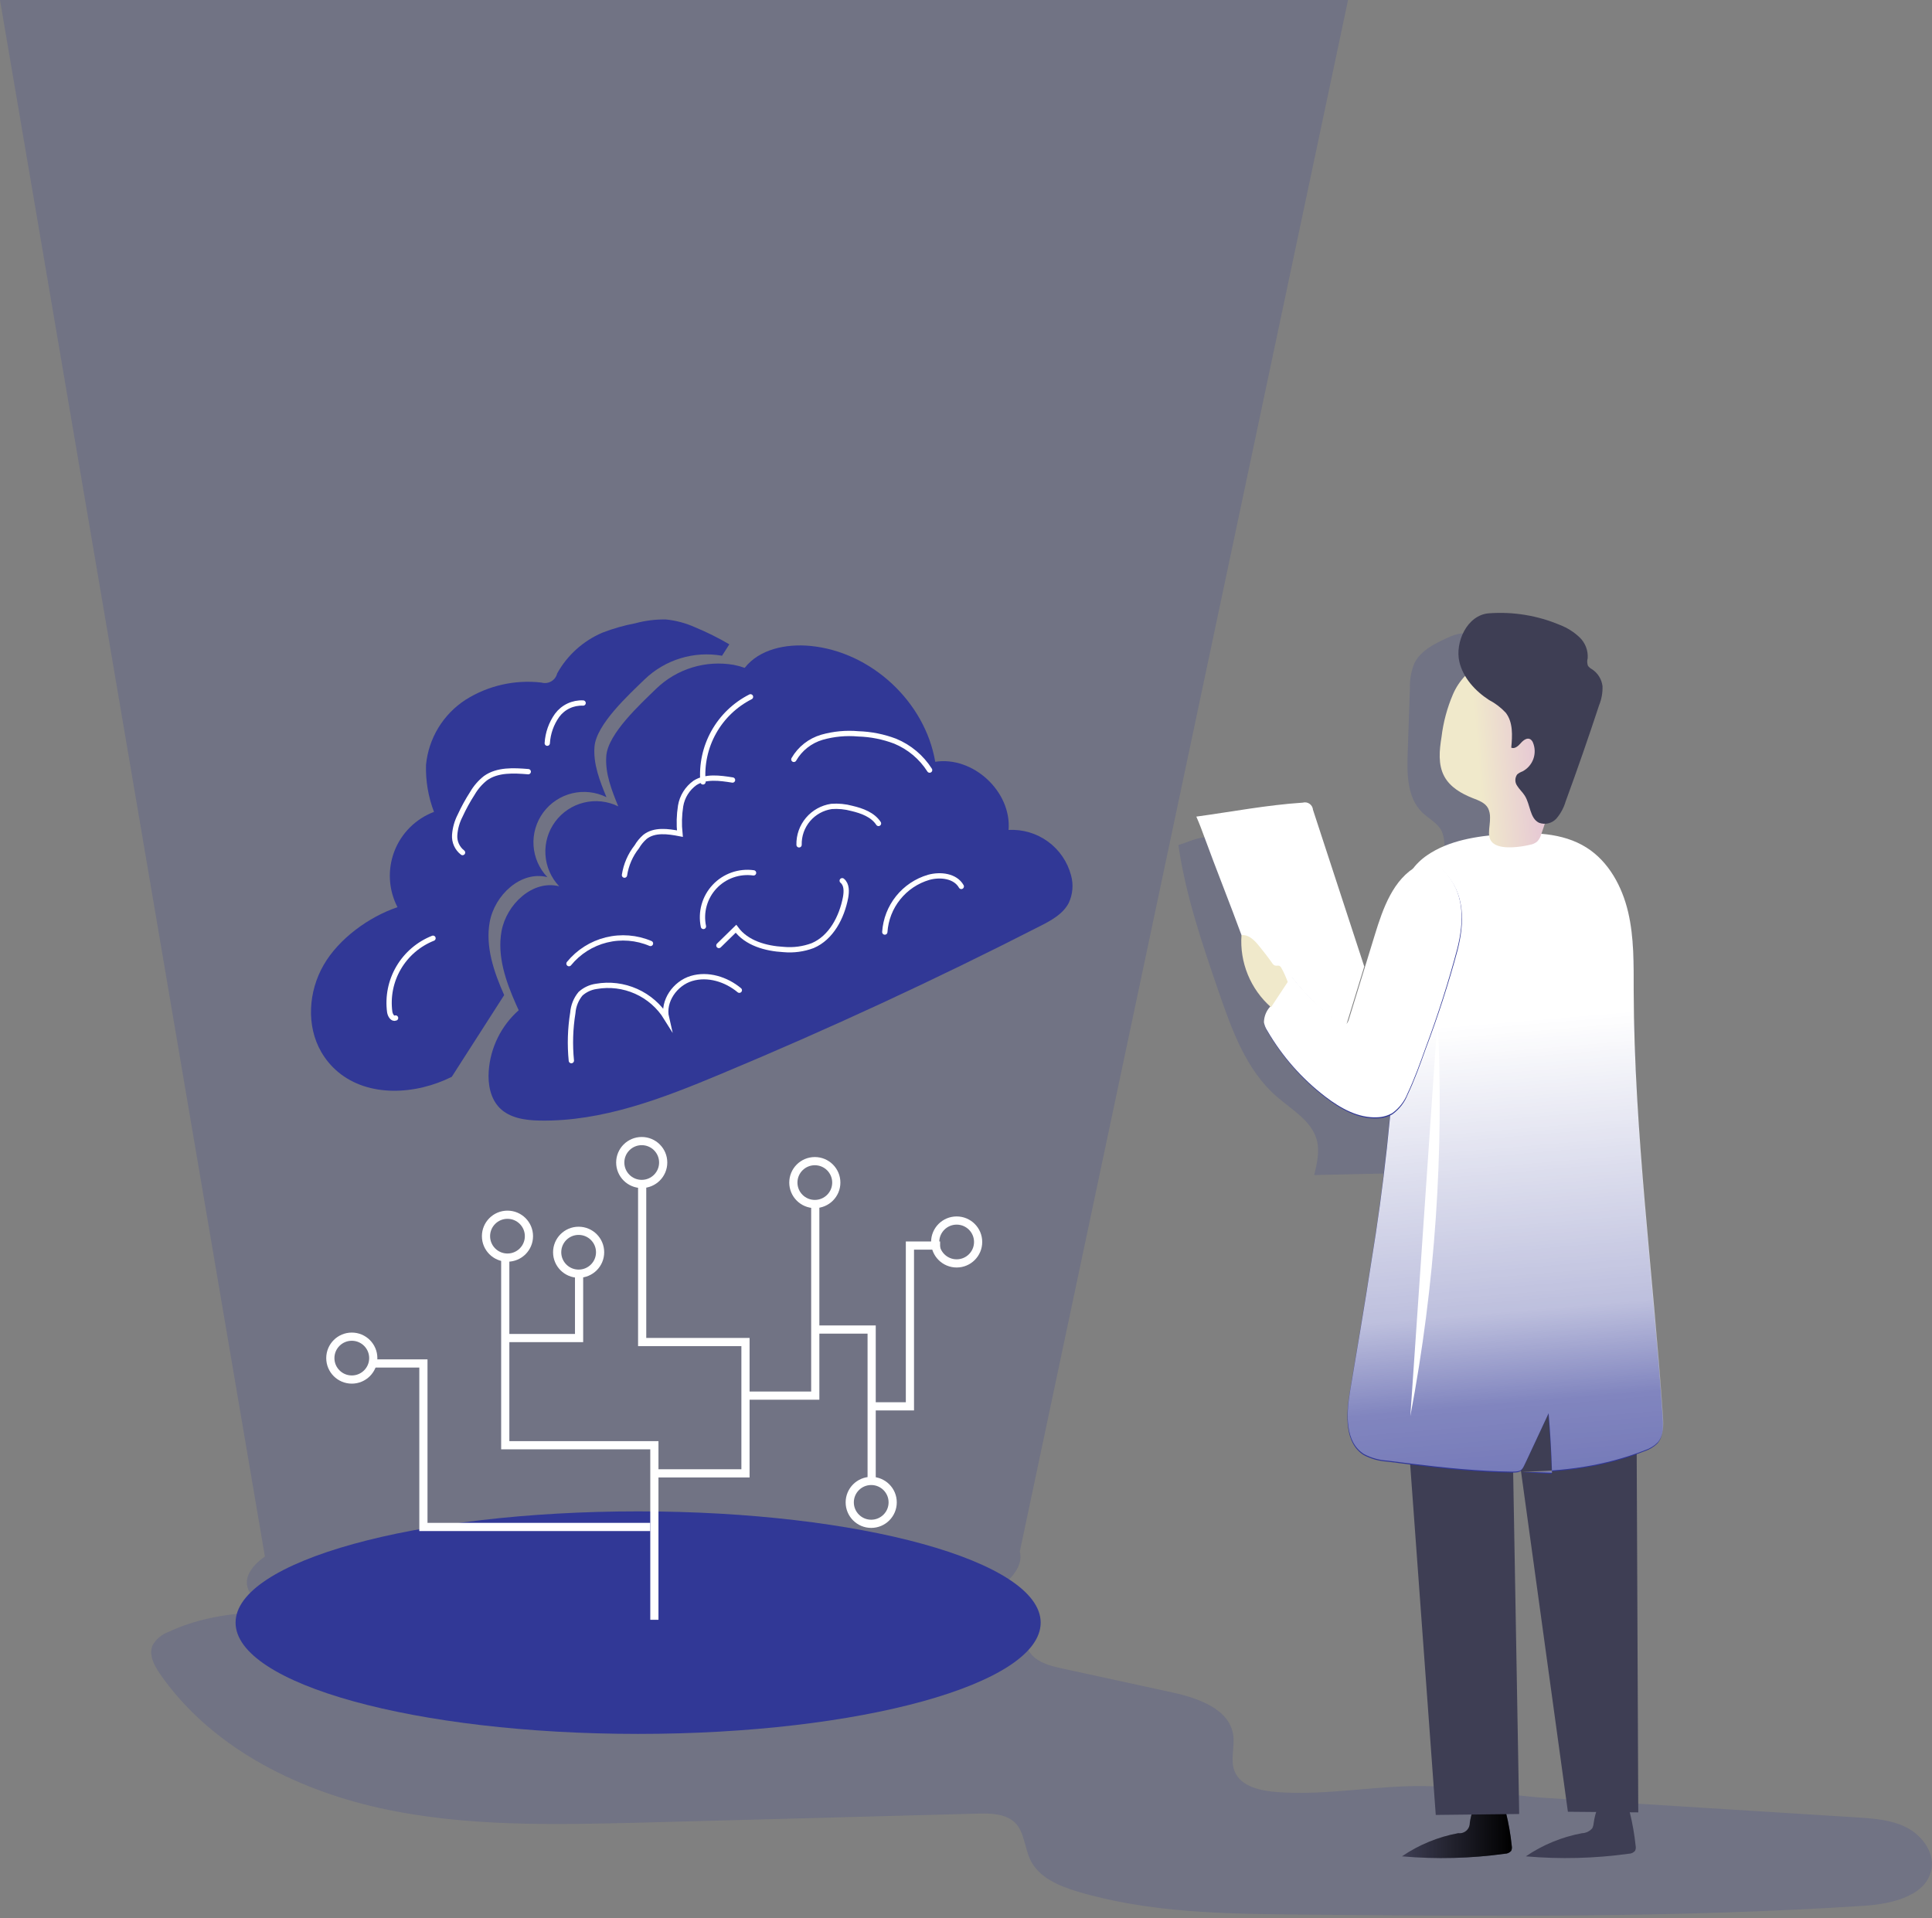 <svg width="708" height="703" viewBox="0 0 708 703" fill="none" xmlns="http://www.w3.org/2000/svg">
<rect x="0" y="0" width="708" height="703" fill="#808080" stroke="none"/>
<path opacity="0.18" d="M373.709 568.631L494 0H0L97.082 570.456C97.082 570.456 46.498 602.017 224.943 603.949C347.356 605.264 377.114 580.842 373.709 568.631Z" fill="#313896"/>
<path opacity="0.18" d="M468.388 656.79C462.144 656.357 454.726 654.861 452.416 649.113C450.738 644.933 452.597 640.104 451.893 635.707C450.431 626.265 439.061 622.319 429.605 620.246L389.359 611.489C385.19 610.57 380.715 609.489 377.935 606.281C375.968 603.993 375.174 600.876 373.658 598.317C367.36 587.415 351.767 587.289 339.098 588.388C267.938 594.559 196.427 595.642 125.112 591.632C103.672 590.424 81.131 588.947 61.749 598.065C59.308 598.943 57.256 600.653 55.955 602.894C54.403 606.335 56.443 610.264 58.59 613.381C76.746 639.653 107.408 655.51 138.864 662.538C170.321 669.565 202.968 668.736 235.218 667.943L358.246 664.646C363.119 664.502 368.587 664.646 372.016 668.016C375.445 671.385 375.445 677.332 377.701 681.836C380.841 688.125 388.114 691.188 394.936 693.225C421.267 701.081 449.24 701.387 476.762 701.64C545.594 702.27 614.516 702.883 683.222 698.414C693.437 697.747 706.304 694.684 707.838 684.701C708.777 678.557 704.229 672.61 698.688 669.745C693.148 666.88 686.579 666.43 680.28 666.033L566.709 658.916C552.271 658.015 537.689 654.916 523.504 654.591C505.132 654.087 487.049 658.087 468.388 656.79Z" fill="#313896"/>
<path d="M553.995 676.485C554.116 677.091 554.046 677.721 553.796 678.287C553.512 678.617 553.161 678.883 552.766 679.066C552.37 679.25 551.94 679.346 551.504 679.35C538.995 681.082 526.33 681.402 513.75 680.305C519.966 676.074 526.998 673.184 534.395 671.818C534.928 671.888 535.47 671.842 535.984 671.684C536.498 671.526 536.971 671.259 537.372 670.902C537.773 670.544 538.092 670.104 538.307 669.612C538.522 669.121 538.628 668.588 538.619 668.052C538.893 666.156 539.371 664.295 540.044 662.502C540.161 662.073 540.415 661.693 540.766 661.421C541.141 661.259 541.553 661.203 541.957 661.258L548.49 661.601C551.089 661.763 551.197 661.601 551.847 664.177C552.856 668.223 553.574 672.336 553.995 676.485Z" fill="#3E3E54"/>
<path d="M599.401 676.485C599.525 677.093 599.449 677.725 599.185 678.286C598.901 678.617 598.55 678.883 598.154 679.066C597.759 679.25 597.329 679.346 596.893 679.35C584.39 681.082 571.731 681.402 559.156 680.305C565.373 676.074 572.404 673.184 579.802 671.818C580.511 671.791 581.206 671.617 581.843 671.307C582.48 670.996 583.045 670.557 583.502 670.016C583.797 669.405 583.974 668.745 584.025 668.07C584.291 666.172 584.769 664.311 585.451 662.52C585.562 662.088 585.816 661.707 586.173 661.438C586.541 661.276 586.947 661.219 587.346 661.276L593.879 661.619C596.496 661.781 596.586 661.619 597.254 664.195C598.253 668.237 598.971 672.344 599.401 676.485Z" fill="#3E3E54"/>
<path d="M553.995 676.485C554.116 677.091 554.046 677.721 553.796 678.287C553.512 678.617 553.161 678.883 552.766 679.066C552.37 679.25 551.94 679.346 551.504 679.35C538.995 681.082 526.33 681.402 513.75 680.305C519.966 676.074 526.998 673.184 534.395 671.818C534.928 671.888 535.47 671.842 535.984 671.684C536.498 671.526 536.971 671.259 537.372 670.902C537.773 670.544 538.092 670.104 538.307 669.612C538.522 669.121 538.628 668.588 538.619 668.052C538.893 666.156 539.371 664.295 540.044 662.502C540.161 662.073 540.415 661.693 540.766 661.421C541.141 661.259 541.553 661.203 541.957 661.258L548.49 661.601C551.089 661.763 551.197 661.601 551.847 664.177C552.856 668.223 553.574 672.336 553.995 676.485Z" fill="url(#paint0_linear)"/>
<path d="M599.401 676.485C599.525 677.093 599.449 677.725 599.185 678.286C598.901 678.617 598.55 678.883 598.154 679.066C597.759 679.25 597.329 679.346 596.893 679.35C584.39 681.082 571.731 681.402 559.156 680.305C565.373 676.074 572.404 673.184 579.802 671.818C580.511 671.791 581.206 671.617 581.843 671.307C582.48 670.996 583.045 670.557 583.502 670.016C583.797 669.405 583.974 668.745 584.025 668.07C584.291 666.172 584.769 664.311 585.451 662.52C585.562 662.088 585.816 661.707 586.173 661.438C586.541 661.276 586.947 661.219 587.346 661.276L593.879 661.619C596.496 661.781 596.586 661.619 597.254 664.195C598.253 668.237 598.971 672.344 599.401 676.485Z" fill="url(#paint1_linear)"/>
<path d="M510.88 455.983L526.148 665.132L556.72 664.79L554.085 515.23L574.569 663.961L600.358 664.195L599.383 440.756C599.383 440.756 570.959 388.158 510.88 455.983Z" fill="#3E3E54"/>
<path opacity="0.18" d="M431.833 309.684C434.486 328.136 440.586 345.921 446.65 363.562C451.469 377.545 456.72 392.212 467.91 401.907C473.414 406.7 480.543 410.646 482.528 417.674C483.683 421.89 482.636 426.377 481.607 430.629L519.128 429.782C520.304 429.866 521.481 429.636 522.539 429.116C523.675 428.261 524.479 427.038 524.812 425.656C527.718 417.385 527.538 408.412 527.989 399.654C529.072 378.031 534.684 355.759 549.357 339.902C551.37 338.064 553.017 335.864 554.211 333.415C554.973 330.938 555.206 328.33 554.897 325.757C553.766 302.008 553.513 278.246 554.139 254.473C554.268 253.07 554.121 251.656 553.706 250.31C553.217 249.266 552.559 248.31 551.757 247.481L540.929 234.868C540.316 234.057 539.565 233.362 538.709 232.814C536.236 231.372 533.096 232.543 530.479 233.733C525.697 235.913 520.553 238.436 518.279 243.157C517.111 246.075 516.564 249.205 516.673 252.346L515.861 276.168C515.59 283.772 515.699 292.295 521.095 297.647C523.495 299.989 526.78 301.557 528.314 304.53C529.294 306.914 529.563 309.53 529.09 312.062C528.585 316.57 527.574 321.007 526.076 325.289C524.465 329.683 522.597 333.979 520.481 338.154L498.824 383.203C498.301 384.248 497.471 385.491 496.316 385.275C495.637 385.054 495.073 384.575 494.746 383.941C480.019 362.318 471.988 336.352 455.331 316.135C452.732 312.981 449.104 308.639 445.026 307.323C440.496 305.81 436.417 308.35 431.833 309.684Z" fill="#313896"/>
<path d="M454.97 342.731C451.072 332.046 445.459 317.991 441.561 307.305C440.568 304.602 439.575 301.9 438.402 299.269C451.595 297.467 464.12 295.034 477.402 294.151C477.824 294.033 478.266 294.009 478.698 294.081C479.129 294.154 479.539 294.321 479.898 294.571C480.257 294.821 480.556 295.147 480.774 295.527C480.991 295.906 481.122 296.328 481.156 296.764L499.943 354.21L489.296 388.879L454.97 342.731Z" fill="white"/>
<path d="M557.532 539.61C572.98 539.61 588.212 537.538 602.56 531.88C604.346 531.309 605.976 530.335 607.324 529.033C609.616 526.492 609.526 522.654 609.291 519.248C605.772 467.263 598.734 415.457 598.571 363.363C598.571 353.741 598.734 344.011 596.55 334.641C594.366 325.271 589.457 316.135 581.318 310.981C572.457 305.359 561.25 305.269 550.782 306.044C541.055 306.783 530.93 308.278 522.899 313.774C504.491 326.388 512.414 359.669 511.584 378.644C510.07 406.991 506.997 435.234 502.38 463.244C499.925 479.029 497.236 494.778 494.601 510.527C493.23 518.69 492.797 528.907 499.781 533.267C502.443 534.659 505.372 535.47 508.371 535.646C520.499 537.214 532.663 538.727 544.881 539.376C547.931 539.538 550.981 539.646 554.031 539.682C557.785 539.682 557.64 539.015 559.265 535.682C561.984 529.88 564.697 524.071 567.404 518.257C568.017 525.465 568.439 532.751 568.667 540.115" fill="#313896"/>
<path d="M557.55 539.268C573.016 539.268 588.23 537.195 602.668 531.519C604.449 530.949 606.073 529.974 607.414 528.672C609.706 526.132 609.634 522.312 609.4 518.888C605.88 466.902 598.842 415.097 598.68 363.003C598.68 353.381 598.842 343.65 596.658 334.298C594.475 324.946 589.548 315.774 581.426 310.639C572.565 305.017 561.358 304.909 550.873 305.702C541.145 306.44 531.021 307.936 523.008 313.414C504.6 325.937 512.522 359.309 511.692 378.283C510.172 406.631 507.093 434.874 502.47 462.884C500.034 478.669 497.345 494.418 494.692 510.185C493.338 518.347 492.887 528.546 499.889 532.907C502.543 534.304 505.466 535.116 508.462 535.285C520.607 536.853 532.753 538.367 544.989 539.015C548.039 539.178 551.089 539.286 554.139 539.322C557.893 539.322 557.748 538.673 559.373 535.339C562.08 529.513 564.793 523.699 567.512 517.897C568.126 525.177 568.541 532.462 568.757 539.754" fill="url(#paint2_linear)"/>
<path d="M522.412 384.554C520.409 390.158 518.406 395.762 515.861 401.132C514.737 404.021 512.8 406.524 510.284 408.34C508.631 409.278 506.772 409.798 504.87 409.853C497.94 410.232 491.425 406.592 485.921 402.393C477.294 395.803 470.047 387.588 464.589 378.211C463.942 377.258 463.511 376.176 463.325 375.04C463.361 372.966 464.135 370.973 465.509 369.418L473.378 358.138C478.417 364.624 484.354 370.364 491.01 375.184C491.283 375.445 491.611 375.641 491.971 375.756C492.33 375.872 492.711 375.904 493.085 375.851C493.843 375.616 494.186 374.752 494.421 374.049L503.95 343.002C506.964 333.253 510.717 322.532 519.705 317.666C520.805 317.016 522.04 316.627 523.314 316.531C524.452 316.613 525.56 316.923 526.575 317.443C527.589 317.964 528.487 318.683 529.216 319.558C537.012 327.523 536.651 338.082 534.197 348.029C530.882 360.393 526.949 372.583 522.412 384.554Z" fill="#313896"/>
<path d="M522.358 384.14C520.355 389.744 518.351 395.348 515.807 400.717C514.683 403.607 512.746 406.11 510.23 407.925C508.547 408.875 506.658 409.4 504.726 409.457C497.814 409.817 491.299 406.177 485.794 401.979C477.164 395.393 469.916 387.176 464.462 377.797C463.821 376.846 463.385 375.772 463.181 374.643C463.219 372.562 464 370.562 465.383 369.003L473.251 357.741C478.282 364.231 484.22 369.965 490.884 374.77C491.151 375.033 491.476 375.23 491.833 375.345C492.191 375.461 492.57 375.492 492.941 375.436C493.717 375.202 494.06 374.337 494.294 373.634L503.823 342.587C506.819 332.821 510.573 322.099 519.579 317.252C520.671 316.585 521.91 316.196 523.188 316.117C524.325 316.191 525.435 316.496 526.45 317.014C527.464 317.531 528.363 318.25 529.089 319.126C536.886 327.091 536.525 337.65 534.052 347.596C530.771 359.966 526.868 372.162 522.358 384.14Z" fill="url(#paint3_linear)"/>
<path d="M546.036 299.629C546.07 298.455 545.829 297.289 545.332 296.223C544.267 294.187 541.867 293.34 539.737 292.511C535.55 290.872 531.381 288.457 529.27 284.511C526.942 280.204 527.465 274.961 528.259 270.095C528.905 264.696 530.321 259.417 532.464 254.419C534.641 249.383 538.544 245.288 543.473 242.868C549.573 240.165 556.774 241.175 562.91 243.751C565.256 244.619 567.386 245.984 569.154 247.752C572.764 251.662 573.07 257.482 572.89 262.78C572.409 277.408 569.688 291.877 564.823 305.684C564.558 306.701 564.044 307.636 563.325 308.404C562.541 309.043 561.6 309.459 560.6 309.612C557.225 310.405 550.981 311.306 547.786 309.432C544.339 307.431 546.144 303.251 546.036 299.629Z" fill="url(#paint4_linear)"/>
<path d="M534.81 242.58C536.2 248.436 540.604 253.229 545.639 256.509C547.941 257.711 550.023 259.295 551.793 261.194C554.518 264.69 554.229 269.591 553.814 274.006C555.059 274.564 556.377 273.411 557.279 272.366C558.182 271.321 559.589 270.222 560.78 270.906C561.233 271.207 561.581 271.642 561.773 272.15C562.565 274.067 562.611 276.21 561.904 278.16C561.196 280.11 559.785 281.725 557.947 282.691C557.24 282.945 556.581 283.317 555.998 283.79C555.554 284.404 555.316 285.142 555.316 285.898C555.316 286.655 555.554 287.393 555.998 288.007C556.792 289.304 557.983 290.313 558.777 291.611C560.835 294.854 560.582 299.863 563.975 301.521C565.085 301.938 566.296 302.007 567.446 301.721C568.597 301.435 569.633 300.806 570.418 299.917C571.94 298.108 573.071 296.004 573.738 293.737C578.021 282.048 582.106 270.3 585.992 258.491C586.907 256.258 587.338 253.857 587.256 251.446C587.102 250.205 586.683 249.013 586.026 247.949C585.368 246.886 584.489 245.976 583.448 245.283C582.841 244.977 582.316 244.533 581.914 243.986C581.594 243.093 581.563 242.122 581.823 241.211C581.917 239.801 581.701 238.389 581.189 237.072C580.678 235.755 579.884 234.566 578.864 233.588C576.808 231.628 574.385 230.091 571.735 229.066C563.503 225.578 554.557 224.102 545.639 224.759C537.626 225.354 533.114 235.408 534.81 242.58Z" fill="#3E3E54"/>
<path d="M526.816 373.004C529.282 421.879 525.932 470.873 516.835 518.96L526.816 373.004Z" fill="white"/>
<path d="M519.561 467.749C520.111 472.059 519.86 476.432 518.821 480.651C517.764 484.894 515.198 488.608 511.602 491.102C509.472 492.472 506.494 493.192 504.383 491.661C503.093 490.436 502.259 488.809 502.019 487.048C501.135 483.619 500.74 480.082 500.846 476.543C501.008 473.858 502.073 466.758 505.321 466.037C506.191 466.105 507.05 466.268 507.884 466.524C509.165 466.686 510.465 466.794 511.746 466.938L519.561 467.749Z" fill="url(#paint5_linear)"/>
<path d="M465.78 369.13C462.066 365.855 459.158 361.77 457.28 357.192C455.402 352.614 454.606 347.666 454.952 342.731C457.424 342.389 459.536 344.407 461.124 346.335C462.712 348.263 464.553 350.606 466.123 352.84C466.352 353.278 466.72 353.626 467.17 353.831C467.765 354.029 468.487 353.723 468.974 354.029C469.263 354.225 469.489 354.501 469.624 354.822C470.514 356.442 471.274 358.129 471.898 359.868" fill="url(#paint6_linear)"/>
<path d="M391.669 330.875C389.576 334.947 385.281 337.289 381.202 339.362C342.834 358.979 303.731 377.094 263.895 393.708C242.78 402.537 220.762 411.06 197.861 410.664C192.573 410.574 186.852 409.799 183.116 406.051C179.723 402.609 178.767 397.42 179.091 392.591C179.68 383.987 183.627 375.958 190.082 370.229L189.09 368.048C185.318 359.543 182.159 350.389 183.784 341.29C185.588 331.415 195.19 322.333 204.917 324.802C201.929 321.651 200.146 317.55 199.881 313.218C199.616 308.887 200.886 304.6 203.468 301.109C206.05 297.618 209.78 295.145 214.004 294.124C218.228 293.102 222.678 293.596 226.574 295.521C224.155 289.592 221.683 283.376 222.188 276.997C222.82 268.834 234.713 258.005 240.524 252.346C244.237 248.77 248.744 246.119 253.677 244.61C258.61 243.101 263.83 242.776 268.912 243.661C270.269 243.92 271.603 244.287 272.901 244.76C278.315 237.841 288.115 235.895 296.886 236.706C319.192 238.796 338.972 257.122 342.725 279.177C356.622 277.033 370.735 290.133 369.598 304.152C374.764 303.87 379.869 305.381 384.047 308.429C388.224 311.477 391.217 315.874 392.518 320.874C393.421 324.203 393.121 327.744 391.669 330.875Z" fill="#313896"/>
<path d="M340.668 282.222C337.649 277.477 333.238 273.777 328.035 271.627C323.717 269.986 319.154 269.079 314.536 268.942C310.057 268.54 305.543 268.961 301.217 270.186C296.864 271.463 293.173 274.367 290.912 278.294" stroke="white" stroke-width="1.94" stroke-miterlimit="10" stroke-linecap="round"/>
<path d="M228.848 320.712C229.428 316.921 230.983 313.345 233.359 310.333C234.148 308.982 235.147 307.765 236.319 306.729C239.784 303.954 244.783 304.656 249.151 305.503C248.798 302.118 248.889 298.702 249.421 295.341C249.991 291.953 251.879 288.928 254.673 286.925C258.644 284.385 263.787 285.124 268.443 285.862" stroke="white" stroke-width="1.94" stroke-miterlimit="10" stroke-linecap="round"/>
<path d="M352.272 324.856C350.089 320.982 344.638 320.333 340.325 321.523C335.911 322.819 332.001 325.438 329.125 329.025C326.249 332.611 324.546 336.993 324.245 341.578" stroke="white" stroke-width="1.94" stroke-miterlimit="10" stroke-linecap="round"/>
<path d="M209.375 388.698C208.797 382.867 208.979 376.986 209.916 371.202C210.107 368.631 211.091 366.183 212.731 364.192C214.336 362.736 216.342 361.794 218.488 361.489C223.44 360.617 228.539 361.248 233.127 363.301C237.715 365.354 241.581 368.734 244.224 373.004C242.798 366.913 247.382 360.39 253.392 358.588C259.402 356.786 266.115 358.877 270.934 362.895" stroke="white" stroke-width="1.94" stroke-miterlimit="10" stroke-linecap="round"/>
<path d="M308.634 322.766C310.349 324.153 310.258 326.766 309.861 328.946C308.472 336.154 304.628 343.65 297.806 346.551C294.421 347.816 290.794 348.303 287.194 347.975C280.625 347.614 273.587 345.668 269.706 340.371L263.444 346.497" stroke="white" stroke-width="1.94" stroke-miterlimit="10" stroke-linecap="round"/>
<path d="M292.825 309.612C292.745 306.221 293.91 302.918 296.101 300.325C298.292 297.733 301.357 296.031 304.718 295.539C307.225 295.355 309.746 295.599 312.172 296.26C315.907 297.142 319.824 298.566 321.935 301.773" stroke="white" stroke-width="1.94" stroke-miterlimit="10" stroke-linecap="round"/>
<path d="M267.27 236.129L264.599 240.31C259.517 239.418 254.295 239.74 249.361 241.25C244.427 242.759 239.921 245.413 236.211 248.995C230.382 254.653 218.507 265.483 217.857 273.645C217.352 280.024 219.824 286.259 222.242 292.151C218.344 290.216 213.887 289.714 209.655 290.734C205.423 291.754 201.686 294.23 199.101 297.728C196.516 301.225 195.248 305.521 195.519 309.859C195.791 314.197 197.585 318.301 200.586 321.45C190.858 318.982 181.221 328.064 179.452 337.938C177.828 346.948 180.986 356.192 184.758 364.679L165.556 394.627C152.364 401.222 135.11 402.249 123.849 392.825C121.402 390.764 119.332 388.295 117.731 385.527C112.154 375.869 113.039 363.291 118.597 353.651C124.156 344.011 135.129 336.028 145.668 332.46C144.041 329.325 143.096 325.882 142.897 322.356C142.697 318.831 143.247 315.303 144.51 312.005C145.773 308.706 147.721 305.712 150.225 303.219C152.729 300.726 155.734 298.79 159.041 297.539C156.947 292.049 155.953 286.202 156.117 280.33C156.574 275.506 158.121 270.848 160.64 266.707C163.159 262.565 166.586 259.048 170.663 256.419C178.932 251.221 188.734 249.008 198.438 250.148C199.035 250.318 199.661 250.366 200.278 250.288C200.894 250.211 201.488 250.009 202.024 249.696C202.561 249.383 203.028 248.964 203.398 248.466C203.768 247.968 204.033 247.4 204.177 246.797C207.887 240.114 213.724 234.857 220.763 231.859C224.662 230.35 228.691 229.198 232.8 228.417C236.435 227.438 240.188 226.965 243.953 227.011C247.698 227.379 251.356 228.359 254.781 229.912C259.083 231.694 263.256 233.772 267.27 236.129Z" fill="#313896"/>
<path d="M257.615 286.547C257.086 280.211 258.46 273.862 261.562 268.309C264.664 262.757 269.353 258.253 275.03 255.374" stroke="white" stroke-width="1.94" stroke-miterlimit="10" stroke-linecap="round"/>
<path d="M276.149 319.883C273.535 319.521 270.873 319.792 268.386 320.672C265.899 321.553 263.66 323.018 261.859 324.944C260.058 326.869 258.747 329.199 258.037 331.736C257.326 334.274 257.237 336.945 257.777 339.524" stroke="white" stroke-width="1.94" stroke-miterlimit="10" stroke-linecap="round"/>
<path d="M238.376 345.758C233.269 343.589 227.594 343.137 222.206 344.47C216.819 345.802 212.011 348.848 208.508 353.146" stroke="white" stroke-width="1.94" stroke-miterlimit="10" stroke-linecap="round"/>
<path d="M169.508 312.441C168.534 311.688 167.761 310.707 167.258 309.585C166.754 308.463 166.535 307.235 166.621 306.008C166.798 303.544 167.474 301.141 168.606 298.944C169.908 296.109 171.409 293.369 173.1 290.746C174.339 288.602 175.974 286.713 177.918 285.178C182.304 282.042 188.205 282.349 193.583 282.799" stroke="white" stroke-width="1.94" stroke-miterlimit="10" stroke-linecap="round"/>
<path d="M213.688 257.644C211.851 257.552 210.019 257.915 208.357 258.701C206.694 259.487 205.252 260.672 204.159 262.149C202.021 265.15 200.771 268.69 200.55 272.366" stroke="white" stroke-width="1.94" stroke-miterlimit="10" stroke-linecap="round"/>
<path d="M144.964 373.076C143.881 373.562 142.997 372.049 142.817 370.877C142.062 365.251 143.213 359.534 146.088 354.636C148.962 349.738 153.395 345.941 158.68 343.848" stroke="white" stroke-width="1.94" stroke-miterlimit="10" stroke-linecap="round"/>
<path d="M233.847 635.437C315.318 635.437 381.364 617.18 381.364 594.659C381.364 572.138 315.318 553.881 233.847 553.881C152.375 553.881 86.329 572.138 86.329 594.659C86.329 617.18 152.375 635.437 233.847 635.437Z" fill="#313896"/>
<path d="M240.849 601.939C312.204 601.939 370.049 591.225 370.049 578.009C370.049 564.793 312.204 554.08 240.849 554.08C169.494 554.08 111.649 564.793 111.649 578.009C111.649 591.225 169.494 601.939 240.849 601.939Z" fill="url(#paint7_linear)"/>
<path d="M239.802 593.614V529.645H185.155V460.884" stroke="white" stroke-width="3" stroke-miterlimit="10"/>
<path d="M185.967 460.884C190.313 460.884 193.836 457.366 193.836 453.027C193.836 448.688 190.313 445.171 185.967 445.171C181.622 445.171 178.099 448.688 178.099 453.027C178.099 457.366 181.622 460.884 185.967 460.884Z" stroke="white" stroke-width="3" stroke-miterlimit="10"/>
<path d="M128.92 505.572C133.266 505.572 136.789 502.054 136.789 497.715C136.789 493.376 133.266 489.859 128.92 489.859C124.575 489.859 121.052 493.376 121.052 497.715C121.052 502.054 124.575 505.572 128.92 505.572Z" stroke="white" stroke-width="3" stroke-miterlimit="10"/>
<path d="M212.046 466.776C216.391 466.776 219.914 463.259 219.914 458.92C219.914 454.581 216.391 451.063 212.046 451.063C207.7 451.063 204.177 454.581 204.177 458.92C204.177 463.259 207.7 466.776 212.046 466.776Z" stroke="white" stroke-width="3" stroke-miterlimit="10"/>
<path d="M235.164 433.891C239.51 433.891 243.033 430.373 243.033 426.034C243.033 421.695 239.51 418.178 235.164 418.178C230.818 418.178 227.296 421.695 227.296 426.034C227.296 430.373 230.818 433.891 235.164 433.891Z" stroke="white" stroke-width="3" stroke-miterlimit="10"/>
<path d="M298.6 441.243C302.946 441.243 306.469 437.725 306.469 433.386C306.469 429.047 302.946 425.53 298.6 425.53C294.254 425.53 290.731 429.047 290.731 433.386C290.731 437.725 294.254 441.243 298.6 441.243Z" stroke="white" stroke-width="3" stroke-miterlimit="10"/>
<path d="M350.576 463.01C354.922 463.01 358.444 459.493 358.444 455.154C358.444 450.815 354.922 447.297 350.576 447.297C346.23 447.297 342.707 450.815 342.707 455.154C342.707 459.493 346.23 463.01 350.576 463.01Z" stroke="white" stroke-width="3" stroke-miterlimit="10"/>
<path d="M319.264 558.44C323.61 558.44 327.133 554.923 327.133 550.584C327.133 546.245 323.61 542.727 319.264 542.727C314.918 542.727 311.396 546.245 311.396 550.584C311.396 554.923 314.918 558.44 319.264 558.44Z" stroke="white" stroke-width="3" stroke-miterlimit="10"/>
<path d="M185.155 490.363H212.208V465.317" stroke="white" stroke-width="3" stroke-miterlimit="10"/>
<path d="M241.228 539.952H273.19V491.823H235.327V433.891" stroke="white" stroke-width="3" stroke-miterlimit="10"/>
<path d="M298.762 441.243V511.464H273.677" stroke="white" stroke-width="3" stroke-miterlimit="10"/>
<path d="M238.268 559.594H155.161V499.679H135.977" stroke="white" stroke-width="3" stroke-miterlimit="10"/>
<path d="M299.087 487.246H319.426V543.232" stroke="white" stroke-width="3" stroke-miterlimit="10"/>
<path d="M319.427 515.392H333.449V456.469H344.512" stroke="white" stroke-width="3" stroke-miterlimit="10"/>
<defs>
<linearGradient id="paint0_linear" x1="513.75" y1="671.169" x2="554.049" y2="671.169" gradientUnits="userSpaceOnUse">
<stop stop-opacity="0"/>
<stop offset="0.99"/>
</linearGradient>
<linearGradient id="paint1_linear" x1="14190.1" y1="7164.94" x2="15090.1" y2="7164.94" gradientUnits="userSpaceOnUse">
<stop stop-opacity="0"/>
<stop offset="0.99"/>
</linearGradient>
<linearGradient id="paint2_linear" x1="569.154" y1="706.523" x2="541.213" y2="375.051" gradientUnits="userSpaceOnUse">
<stop offset="0.02" stop-color="white" stop-opacity="0"/>
<stop offset="0.58" stop-color="white" stop-opacity="0.39"/>
<stop offset="0.68" stop-color="white" stop-opacity="0.68"/>
<stop offset="1" stop-color="white"/>
</linearGradient>
<linearGradient id="paint3_linear" x1="24756.4" y1="17643.7" x2="22459" y2="15764.4" gradientUnits="userSpaceOnUse">
<stop offset="0.02" stop-color="white" stop-opacity="0"/>
<stop offset="0.58" stop-color="white" stop-opacity="0.39"/>
<stop offset="0.68" stop-color="white" stop-opacity="0.68"/>
<stop offset="1" stop-color="white"/>
</linearGradient>
<linearGradient id="paint4_linear" x1="564.949" y1="274.889" x2="541.579" y2="276.859" gradientUnits="userSpaceOnUse">
<stop stop-color="#E5C5D5"/>
<stop offset="0.42" stop-color="#EAD4D1"/>
<stop offset="1" stop-color="#F0E9CB"/>
</linearGradient>
<linearGradient id="paint5_linear" x1="6318.22" y1="6394.26" x2="6517.7" y2="6394.26" gradientUnits="userSpaceOnUse">
<stop offset="0.02" stop-color="white" stop-opacity="0"/>
<stop offset="0.58" stop-color="white" stop-opacity="0.39"/>
<stop offset="0.68" stop-color="white" stop-opacity="0.68"/>
<stop offset="1" stop-color="white"/>
</linearGradient>
<linearGradient id="paint6_linear" x1="5399.99" y1="4642.59" x2="5251.16" y2="4521.2" gradientUnits="userSpaceOnUse">
<stop stop-color="#E5C5D5"/>
<stop offset="0.42" stop-color="#EAD4D1"/>
<stop offset="1" stop-color="#F0E9CB"/>
</linearGradient>
<linearGradient id="paint7_linear" x1="7295.16" y1="10753.4" x2="44290.3" y2="10753.4" gradientUnits="userSpaceOnUse">
<stop offset="0.02" stop-color="white" stop-opacity="0"/>
<stop offset="0.58" stop-color="white" stop-opacity="0.39"/>
<stop offset="0.68" stop-color="white" stop-opacity="0.68"/>
<stop offset="1" stop-color="white"/>
</linearGradient>
</defs>
</svg>
